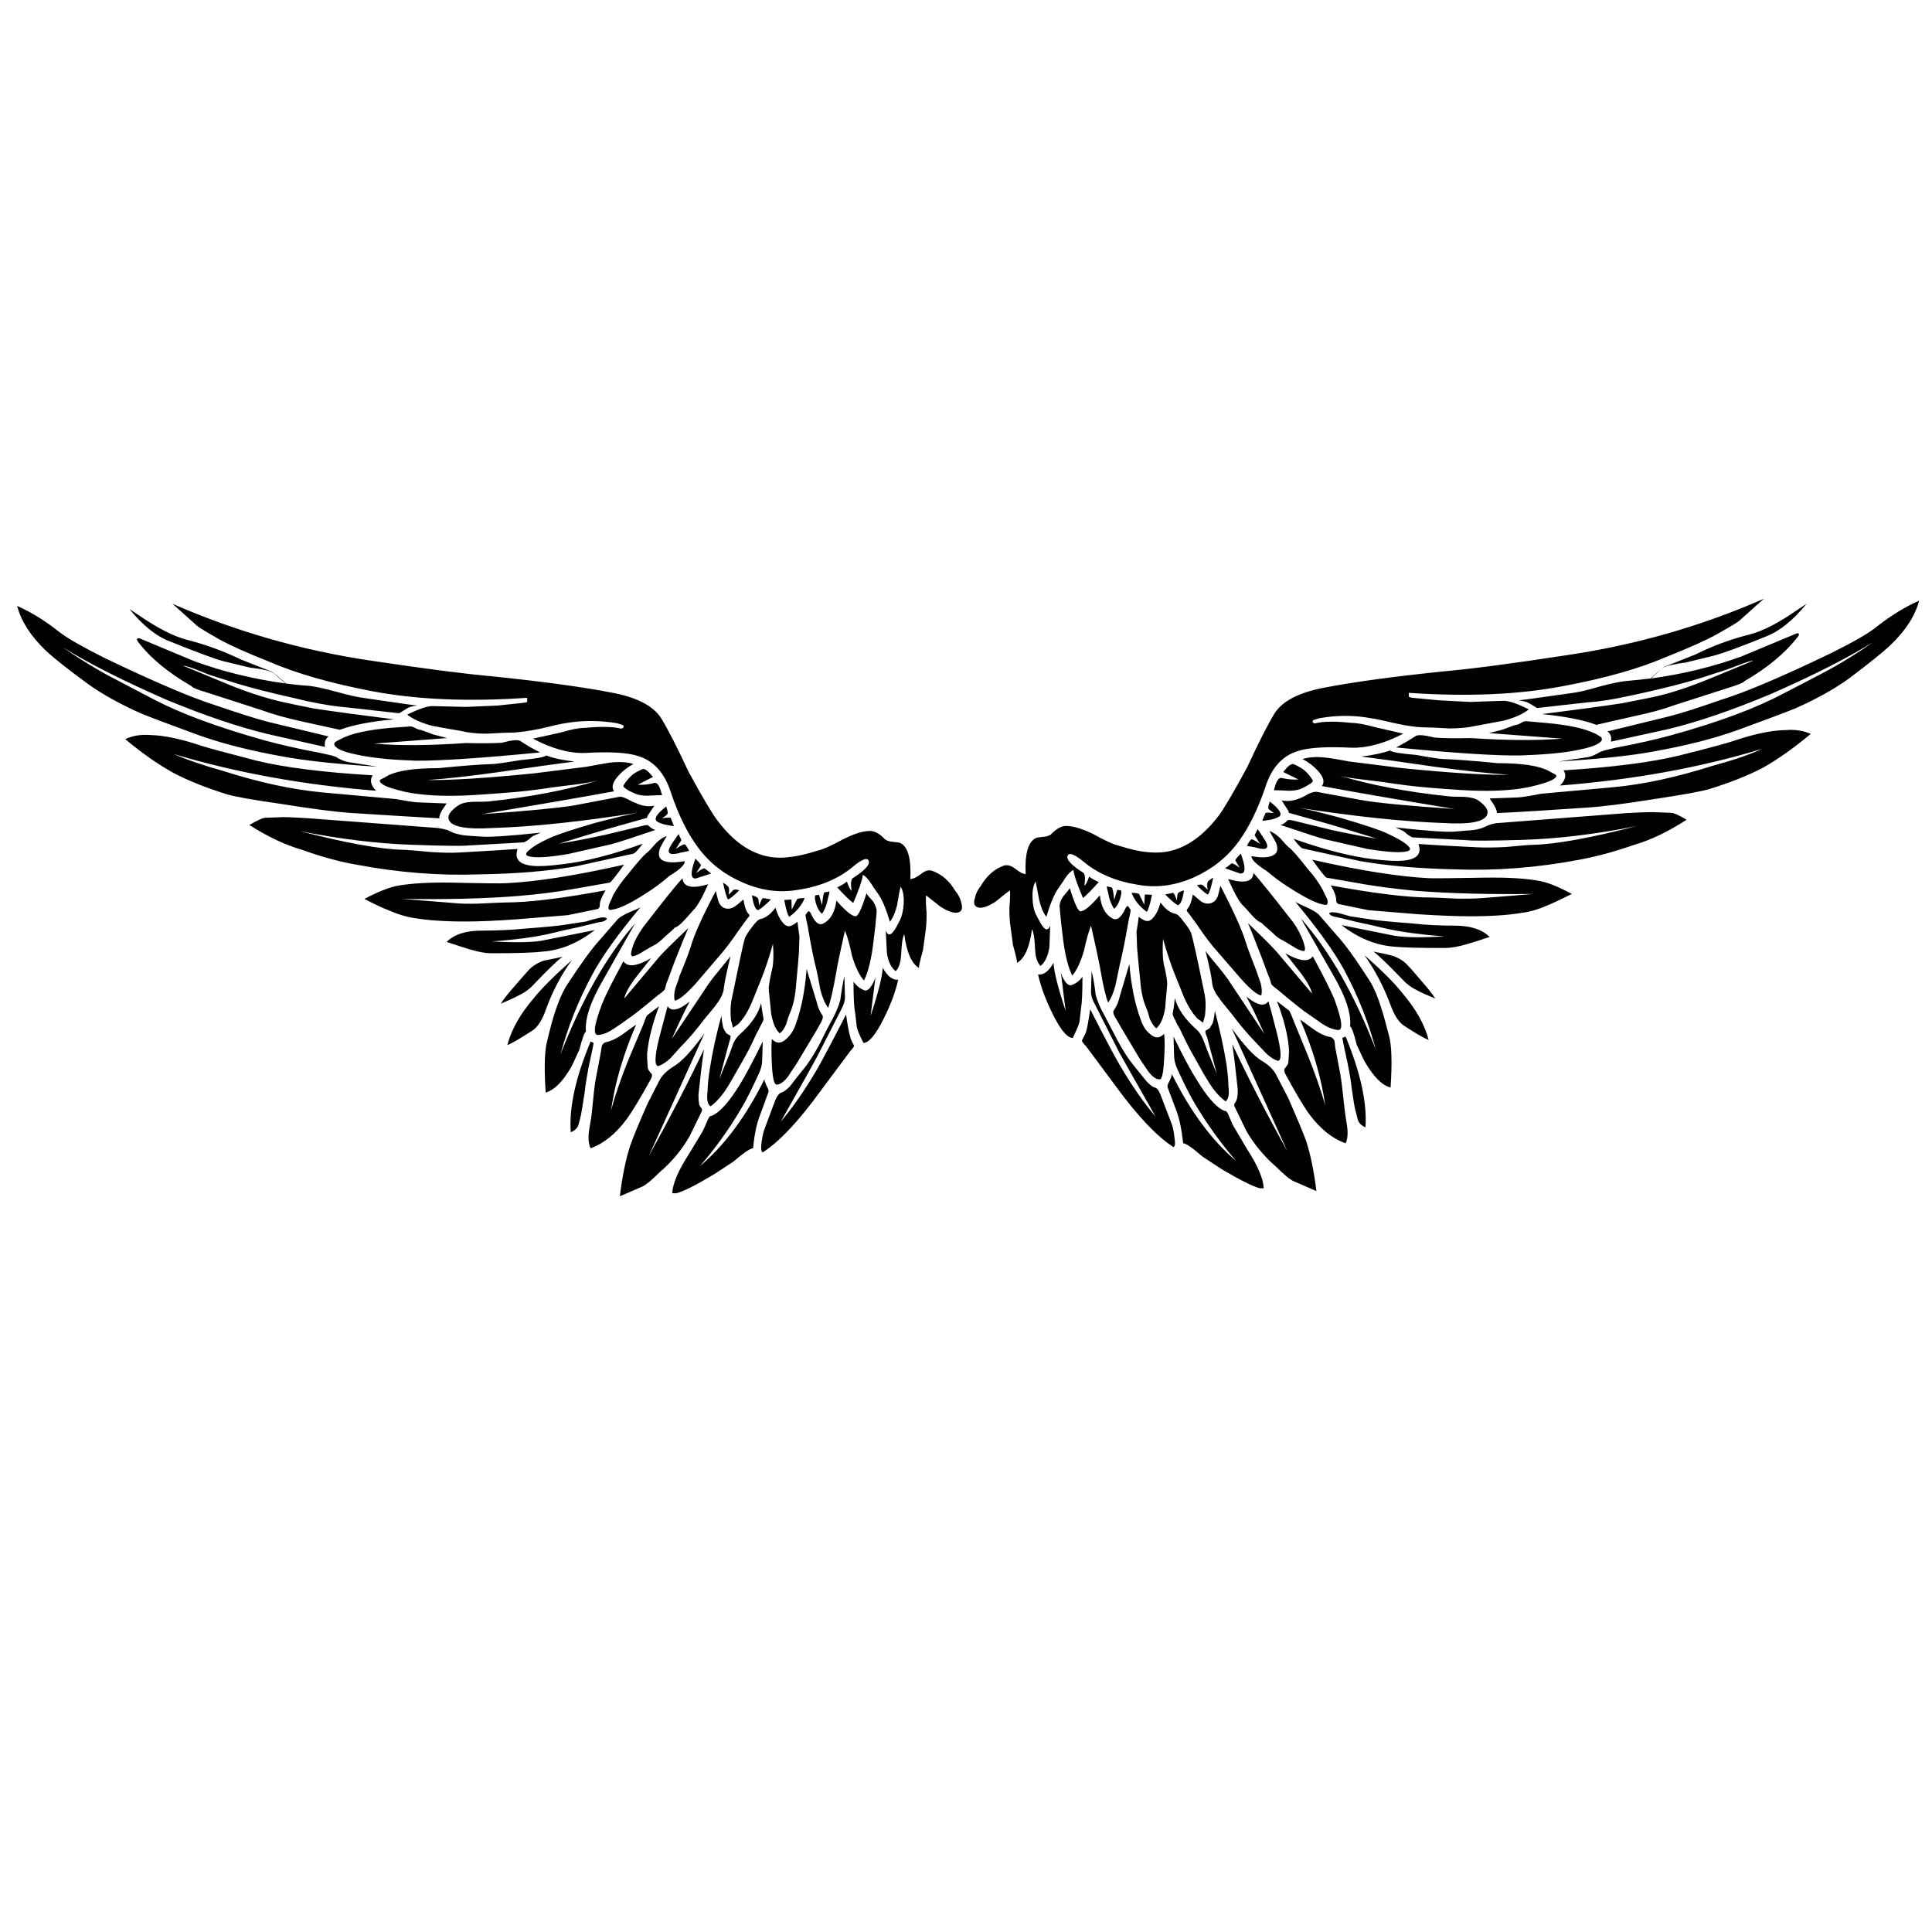 <?xml version="1.0" encoding="utf-8"?>
<!-- Generator: Adobe Illustrator 16.0.0, SVG Export Plug-In . SVG Version: 6.00 Build 0)  -->
<!DOCTYPE svg PUBLIC "-//W3C//DTD SVG 1.1//EN" "http://www.w3.org/Graphics/SVG/1.1/DTD/svg11.dtd">
<svg version="1.1" id="Layer_1" xmlns="http://www.w3.org/2000/svg" xmlns:xlink="http://www.w3.org/1999/xlink" x="0px" y="0px"
	 width="300px" height="300px" viewBox="0 0 300 300" enable-background="new 0 0 300 300" xml:space="preserve">
<path fill-rule="evenodd" clip-rule="evenodd" fill="#010101" d="M298,93.277c-0.629,2.37-2.113,4.669-4.454,6.896
	c-1.172,1.113-3.356,2.87-6.554,5.269c-2.285,1.627-5.041,3.155-8.268,4.583c-1.714,0.685-4.683,1.799-8.909,3.341
	c-3.627,1.313-8.011,2.427-13.15,3.341c-3.34,0.628-8.225,1.142-14.648,1.542c0.999-0.144,2.527-0.372,4.582-0.686
	c0.572-0.115,1.2-0.385,1.886-0.814c0.343-0.143,1.143-0.357,2.397-0.643c3.342-0.628,6.255-1.285,8.739-1.97
	c7.224-1.999,12.979-4.141,17.262-6.425c3.17-1.628,5.555-2.871,7.152-3.727c2.657-1.485,4.927-2.913,6.812-4.284
	c-3.854,2.428-9.167,5.126-15.935,8.096c-5.939,2.484-11.194,4.283-15.763,5.396l-8.995,1.971c0.114-0.743-0.07-1.271-0.558-1.584
	l9.468-2.313c1.826-0.457,4.568-1.328,8.224-2.613c3.712-1.143,9.366-3.541,16.962-7.196c3.514-1.742,5.869-3.098,7.067-4.069
	C293.603,95.59,295.83,94.22,298,93.277z M280.523,93.749c-2.113,2.599-4.226,4.298-6.339,5.097
	c-3.998,1.628-6.726,2.627-8.182,2.998l-4.241,1.028c-0.856,0.114-1.527,0.229-2.013,0.343c-0.753,0.13-1.316,0.33-1.691,0.6
	c0.209-0.16,0.359-0.26,0.45-0.3l4.753-1.885c2.686-1.342,5.512-2.384,8.482-3.126c1.999-0.515,4.455-1.785,7.366-3.812
	L280.523,93.749z M281.166,113.966c-2.598,2.17-5.083,3.926-7.453,5.269c-2.313,1.199-5.083,2.298-8.31,3.298
	c-1.284,0.371-4.111,0.885-8.48,1.542c-4.655,0.742-8.152,1.185-10.495,1.328c-6.225,0.428-10.894,0.714-14.007,0.856
	c0.086-0.371-0.285-1.127-1.113-2.27l4.497-0.171c0.742-0.058,1.886-0.243,3.427-0.557l11.309-1.028
	c4.654-0.428,9.81-1.542,15.463-3.341c3.256-0.885,5.797-1.756,7.625-2.613c-9.596,2.913-20.061,4.812-31.397,5.697
	c0.856-0.828,1.042-1.613,0.557-2.356c7.681-0.485,13.678-1.256,17.991-2.313c4.567-1.143,7.424-1.914,8.566-2.313
	c3.141-1.057,5.782-1.599,7.925-1.627C278.754,113.252,280.053,113.453,281.166,113.966z M279.024,99.06
	c-1.913,2.427-4.612,4.655-8.096,6.682c-0.2,0.257-1.014,0.6-2.44,1.028l-8.654,2.784c-1.541,0.572-3.525,1.114-5.953,1.628
	c-2.684,0.6-4.683,1.057-5.997,1.371c-1.971-0.742-4.783-1.299-8.438-1.67c5.025-0.628,9.152-1.185,12.379-1.671
	c1.913-0.371,3.498-0.685,4.755-0.942c2.397-0.513,5.068-1.356,8.009-2.527c0.657-0.257,3.227-1.314,7.71-3.17
	c-0.514,0.057-1.227,0.272-2.141,0.643c-1.228,0.458-1.914,0.714-2.057,0.771l-4.24,1.371c-2.456,0.743-5.354,1.485-8.695,2.228
	c-0.686,0.143-1.342,0.286-1.971,0.429c-2.712,0.6-4.883,0.942-6.511,1.028l-8.01,0.899c-0.685-0.429-1.142-0.699-1.371-0.814
	c-0.257-0.142-0.757-0.271-1.499-0.385c0.258,0,3.084-0.386,8.482-1.157c0.913-0.114,2.283-0.442,4.111-0.985
	c1.827-0.486,3.212-0.771,4.154-0.857c1.257-0.114,2.499-0.243,3.728-0.386c0.728-0.661,1.284-1.146,1.67-1.456l-1.585,1.456
	c4.969-0.685,9.652-1.828,14.051-3.427l8.309-3.469c0.371-0.171,0.57-0.171,0.6,0C279.381,98.546,279.282,98.746,279.024,99.06z
	 M228.352,114.609c5.598,0.371,10.338,0.399,14.222,0.085l-11.351-0.856l2.141-0.557c1.256-0.485,1.942-0.728,2.057-0.728
	c0.171,0,0.428-0.1,0.771-0.3c0.372-0.229,0.671-0.314,0.899-0.257l2.914,0.257c3.597,0.314,6.196,0.885,7.795,1.713
	c0.514,0.285,0.8,0.471,0.856,0.557c0.172,0.286,0.071,0.557-0.3,0.814c-0.543,0.428-1.785,0.828-3.727,1.199
	c-2.17,0.4-5.025,0.657-8.566,0.771c-3.713,0.057-10.138-0.357-19.276-1.243c1.057-0.542,2.057-1.127,2.999-1.756
	c0.371-0.257,1.357-0.186,2.956,0.214C223.94,114.638,225.811,114.666,228.352,114.609z M225.012,113.109
	c-1.771-0.114-3.113-0.171-4.026-0.171c-1.057-0.028-2.399-0.214-4.027-0.557c-2.227-0.514-3.584-0.8-4.069-0.856
	c-2.627-0.485-5.298-0.485-8.01,0l-0.856,0.257c-0.2,0.086-0.258,0.214-0.171,0.386c0.113,0.143,0.271,0.186,0.471,0.128
	c0.628-0.143,1.242-0.214,1.843-0.214c0.826-0.057,2.069,0,3.726,0.171c0.828,0,2.07,0.229,3.727,0.685l4.283,0.985
	c-2.912,1.513-5.583,2.242-8.01,2.185c-3.912-0.2-6.696-0.028-8.354,0.514c-2.426,0.743-4.111,2.613-5.054,5.612
	c-1.171,3.427-2.541,6.225-4.112,8.396c-1.771,2.427-4.069,4.283-6.896,5.568c-2.913,1.314-5.825,1.713-8.739,1.199
	c-3.454-0.542-6.281-1.742-8.48-3.598c-1.542-1.256-2.385-1.513-2.526-0.771c-0.058,0.571,0.784,1.414,2.526,2.527
	c0.143,0.143,0.215,0.458,0.215,0.943c0,0.257-0.029,0.6-0.086,1.028c0.228-0.143,0.471-0.614,0.728-1.414
	c0.314,0.257,0.813,0.543,1.5,0.856c-0.999,1.114-1.813,1.942-2.442,2.485c-0.885-2.057-1.384-3.512-1.499-4.369
	c-0.372,0.171-0.8,0.599-1.285,1.285c-0.2,0.342-0.542,0.856-1.028,1.542c-0.628,0.856-1.255,2.341-1.884,4.455
	c-0.485-0.628-0.856-1.499-1.114-2.613c-0.229-1.256-0.414-2.213-0.557-2.87c-0.371,0.6-0.528,1.485-0.471,2.655
	c0.028,1,0.214,1.842,0.557,2.528c0.457,0.885,0.771,1.442,0.942,1.671c0.514,0.771,0.929,0.771,1.241,0
	c-0.085,2.112-0.127,3.241-0.127,3.383c-0.229,1.371-0.687,2.327-1.372,2.87c-0.514-0.485-0.799-1.385-0.856-2.698
	c-0.057-1.542-0.215-2.542-0.472-2.999c-0.37,2.798-1.142,4.54-2.313,5.226c0-0.314-0.214-1.242-0.643-2.784
	c-0.171-1.256-0.299-2.213-0.384-2.87c-0.115-0.686-0.173-1.657-0.173-2.913c0.114-1.228,0.143-2.127,0.085-2.699
	c-0.37,0.257-1.113,0.843-2.227,1.757c-1.057,0.685-1.898,0.999-2.526,0.942c-0.743-0.114-0.972-0.614-0.686-1.499
	c0.142-0.686,0.456-1.328,0.942-1.928c0.885-1.513,2.041-2.542,3.469-3.084c0.543-0.2,1.128-0.072,1.757,0.385
	c0.742,0.6,1.313,0.899,1.714,0.899c-0.144-3.112,0.37-4.968,1.541-5.568c0.143-0.085,0.557-0.157,1.243-0.214
	c0.599-0.057,1.026-0.228,1.284-0.514c0.856-0.885,1.699-1.271,2.526-1.157c1,0.058,2.3,0.472,3.899,1.243
	c1.855,1.028,3.126,1.613,3.811,1.756c1.886,0.6,3.37,0.943,4.456,1.028c1.628,0.2,3.127,0.071,4.497-0.386
	c2.428-0.799,4.684-2.57,6.768-5.311c0.886-1.228,2.356-3.741,4.412-7.539c1.742-3.769,3.142-6.525,4.198-8.267
	c1.228-1.942,3.826-3.284,7.795-4.026c4.599-0.885,10.78-1.728,18.547-2.527c4.227-0.372,10.523-1.199,18.891-2.484
	c10.736-1.571,20.989-4.498,30.755-8.781l-3.727,3.34c-0.257,0.257-1.428,0.971-3.513,2.142c-1.685,0.942-4.326,2.127-7.924,3.555
	c-4.169,1.799-9.452,3.298-15.849,4.498c-6.91,1.342-14.95,1.699-24.116,1.071v0.6c0.058,0.057,0.243,0.114,0.558,0.171l4.068,0.386
	c1.086,0.057,2.713,0.143,4.883,0.257l5.098-0.171c0.8-0.057,2.143,0.385,4.026,1.328c-0.942,0.742-2.256,1.328-3.94,1.756
	c-2.027,0.371-3.483,0.643-4.369,0.814C227.966,112.981,226.609,113.109,225.012,113.109z M232.55,118.506
	c3.798,0,6.439,0.4,7.924,1.2c0.286,0.143,0.629,0.328,1.028,0.557c0.285,0.143,0.215,0.372-0.214,0.686
	c-0.543,0.371-1.728,0.771-3.556,1.199c-2.227,0.485-4.854,0.699-7.882,0.643c-1.37,0-3.982-0.158-7.838-0.472
	c-2.17-0.171-4.626-0.471-7.367-0.899c-1.686-0.2-2.956-0.357-3.813-0.471c-1.151-0.134-2.101-0.306-2.847-0.515
	c4.819,1.463,10.452,2.534,16.897,3.213c0.513,0.057,1.327,0.085,2.44,0.085c1,0.057,1.743,0.243,2.229,0.557
	c1.113,0.8,1.585,1.485,1.413,2.056c-0.257,1.228-2.526,1.713-6.811,1.457c-6.275-0.227-13.742-1.012-22.402-2.356
	c1.391,0.251,3.519,0.765,6.383,1.542c3.798,1.114,6.196,1.913,7.195,2.399c1.485,0.685,2.499,1.256,3.042,1.713
	c0.686,0.542,0.757,0.899,0.214,1.071c-1,0.285-3.084,0.171-6.255-0.343l-6.553-1.499c-0.743-0.172-3.055-0.914-6.939-2.228
	c0.315-0.057,0.686-0.3,1.114-0.728c0.058-0.086,0.399-0.058,1.028,0.085l5.567,1.371c2.601,0.571,5.026,1.042,7.282,1.414
	c-3.227-1-5.653-1.742-7.282-2.228l-6.424-1.799c0-0.114-0.029-0.228-0.087-0.343l-1.027-1.585c0.942,0.2,1.927,0.072,2.955-0.386
	c0.2-0.057,0.614-0.271,1.242-0.642c0.6-0.257,1.029-0.357,1.286-0.299l7.195,1.327c2.6,0.429,7.311,0.871,14.135,1.328
	c-9.137-1.513-15.99-2.698-20.56-3.555c0.485-0.628,0.257-1.441-0.686-2.441c-0.628-0.686-1.398-1.271-2.313-1.756
	c1-0.314,2.214-0.386,3.642-0.214c0.799,0.086,2.014,0.286,3.641,0.6l8.182,1.028c7.396,0.742,12.921,1.085,16.577,1.028
	c-3.057-0.2-6.897-0.614-11.523-1.242c-5.054-0.743-8.852-1.271-11.394-1.585c1.856-0.229,3.342-0.542,4.455-0.942
	c0.257,0.257,1.599,0.485,4.026,0.686c2.37,0.428,3.798,0.643,4.283,0.643C226.01,117.921,228.809,118.135,232.55,118.506z
	 M217.9,129.044l-1.199-0.557c4.911,0.542,7.981,0.756,9.209,0.642c0.029,0,0.687-0.057,1.971-0.171c0.8-0.029,1.456-0.129,1.97-0.3
	c0.115,0,0.572-0.186,1.372-0.557c0.514-0.171,0.984-0.271,1.413-0.3l19.917-1.542c2.599-0.142,4.185-0.185,4.755-0.128l2.228,0.086
	c0.429,0.028,1.213,0.386,2.356,1.071c-2.856,1.856-5.569,3.156-8.139,3.898c-3.027,1.057-5.869,1.828-8.524,2.313
	c-6.481,1.228-12.85,1.728-19.104,1.499c-5.655-0.114-10.623-0.542-14.906-1.285l-8.953-1.97c-0.171-0.057-0.414-0.271-0.729-0.642
	l-0.685-0.857c4.74,1.685,8.866,2.741,12.38,3.169c2.142,0.257,3.726,0.329,4.754,0.214c2.056-0.2,2.813-1.057,2.27-2.57
	c2.028,0.143,5.098,0.314,9.21,0.514c1.114,0.057,2.541,0.043,4.283-0.042c2.37-0.229,3.798-0.343,4.283-0.343
	c3.542-0.085,8.909-1.057,16.105-2.913c-6.282,1.257-12.207,1.971-17.775,2.142c-4.798,0.143-7.682,0.157-8.652,0.043l-8.396-0.429
	c-0.144-0.057-0.386-0.2-0.729-0.428C218.243,129.287,218.015,129.101,217.9,129.044z M203.765,133.499
	c7.454,1.685,13.508,2.642,18.162,2.87c0.856,0.028,3.684,0,8.481-0.086c3.512-0.057,6.325,0.1,8.438,0.471
	c1.313,0.2,3.055,0.886,5.226,2.056c-1.656,0.828-2.899,1.414-3.727,1.756c-1.428,0.629-2.728,1.014-3.898,1.157
	c-2.113,0.371-4.811,0.556-8.096,0.556c-2.112,0-4.754-0.1-7.924-0.3c-5.227-0.429-7.867-0.643-7.925-0.643l-4.582-0.942
	c-0.229-0.057-0.372-0.214-0.43-0.471c0-0.314-0.027-0.557-0.086-0.729c-0.085-0.428-0.342-1-0.771-1.713
	c6.768,1.257,11.951,1.885,15.549,1.885c0.372,0,1.713,0.057,4.026,0.171c1.6,0.029,2.928,0,3.983-0.085l8.01-0.643
	c-6.938,0.085-13.021-0.071-18.247-0.471c-3.026-0.286-5.725-0.628-8.095-1.028l-5.868-1.028
	C205.793,136.226,205.05,135.297,203.765,133.499z M206.078,139.581c0.2,0.743,0.043,1.042-0.471,0.9
	c-1.171-0.171-3.084-1.127-5.74-2.87c-0.999-0.628-2.056-1.413-3.169-2.356c-1.628-1.027-2.414-1.799-2.357-2.313
	c1.686,0.314,2.871,0.229,3.557-0.257c0.484-0.342,0.57-0.942,0.257-1.799c-0.172-0.314-0.514-0.928-1.028-1.842
	c0.515,0.171,1.07,0.542,1.671,1.113c0.685,0.8,1.128,1.271,1.328,1.414c0.485,0.343,1.484,1.485,2.997,3.427
	c0.915,1,1.686,2.085,2.313,3.255C205.492,138.424,205.707,138.867,206.078,139.581z M227.796,146.605c-1.314,0.4-2.5,0.6-3.557,0.6
	c-3.854,0-6.467-0.072-7.838-0.214c-2.827-0.228-5.525-1.342-8.096-3.341l8.31,1.67c1.714,0.257,4.255,0.286,7.624,0.086
	c-3.654-0.286-6.639-0.686-8.951-1.2c-2.027-0.485-3.541-0.828-4.541-1.028l-2.998-0.728c-0.8-0.115-1.257-0.329-1.371-0.643
	c0.286-0.2,0.813-0.2,1.585,0c0.429,0.114,0.985,0.271,1.671,0.471l3.084,0.471c0.971,0.171,3.17,0.386,6.597,0.642
	c1.97,0.229,4.168,0.344,6.596,0.344s4.227,0.585,5.397,1.756C229.766,146.006,228.595,146.377,227.796,146.605z M216.23,148.405
	c1.057,0.372,1.869,0.9,2.441,1.585c0.171,0.142,0.885,0.957,2.141,2.441c0.914,1.028,1.6,1.898,2.057,2.613
	c-1.143-0.456-2.014-0.843-2.613-1.156c-0.999-0.485-1.784-1.042-2.355-1.671c-2.398-2.484-3.94-3.969-4.626-4.455
	C214.873,148.077,215.858,148.291,216.23,148.405z M207.577,145.235c1.228,1.314,2.941,3.684,5.141,7.111
	c0.656,1.085,1.242,2.47,1.756,4.154c0.314,0.943,0.715,2.371,1.199,4.283c0.429,1.486,0.514,4.184,0.257,8.097
	c-1.342-0.371-2.669-1.7-3.982-3.983c-0.115-0.172-0.543-1.071-1.286-2.699c-0.456-1.855-0.8-2.785-1.027-2.785
	c0.228-1.999-0.686-4.739-2.742-8.223l-4.883-8.567c4.455,5.054,8.324,11.822,11.608,20.303c-1.114-4.169-2.727-8.238-4.84-12.208
	c-1.543-2.855-4.084-6.41-7.625-10.665c0.172,0.114,0.8,0.414,1.885,0.899c0.8,0.371,1.371,0.714,1.714,1.028L207.577,145.235z
	 M205.265,158.942c-1-0.686-1.714-1.187-2.143-1.499c-0.685-0.429-2.212-1.643-4.582-3.641c-0.572-0.43-0.942-0.743-1.114-0.944
	c-0.172-0.655-0.328-1.112-0.471-1.369l-1.114-2.999c-1.058-2.741-1.742-4.455-2.056-5.14c2.313,2.199,3.813,3.698,4.498,4.498
	l5.438,6.424c-0.113-0.685-0.656-1.698-1.627-3.041l-2.526-3.212c2.226,1.256,3.654,1.414,4.283,0.471
	c1.685,3.112,2.798,5.325,3.34,6.639c1.257,3.399,1.414,4.998,0.473,4.798C206.978,159.869,206.178,159.542,205.265,158.942z
	 M208.948,160.955c2.313,5.598,3.341,10.294,3.084,14.092c-0.628-0.256-1.028-0.656-1.2-1.199l-0.384-1.499
	c-0.115-0.429-0.301-1.556-0.558-3.383c-0.115-1.086-0.329-2.385-0.643-3.899c-0.543-2.483-0.813-3.783-0.813-3.897L208.948,160.955
	z M206.464,160.997c0.314,0.058,0.558,0.243,0.728,0.558c0.058,0.228,0.101,0.571,0.129,1.028l0.814,4.283
	c0.143,0.799,0.356,2.556,0.643,5.268c0.057,0.516,0.186,1.399,0.385,2.657c0.171,1.17,0.1,2.083-0.214,2.741
	c-2.084-0.743-3.97-2.256-5.654-4.541c-0.856-1.171-2.1-3.255-3.726-6.254c-0.201-0.428-0.201-0.728,0-0.899
	c0.256-0.314,0.413-0.57,0.47-0.771c0.115-1.228,0.144-2.026,0.087-2.398c-0.2-2.17-0.813-4.568-1.842-7.195l1.842,1.413
	c0.113,0.058,0.355,0.586,0.728,1.585l2.185,5.312c1.171,2.912,2.084,5.525,2.741,7.838c-0.6-4.254-1.898-8.695-3.897-13.32
	c0.485,0.342,1.227,0.885,2.228,1.627C205.05,160.556,205.835,160.912,206.464,160.997z M215.845,155.857
	c-1.028-2.741-2.356-5.254-3.983-7.539c2.713,2.37,4.697,4.354,5.954,5.954c2.056,2.428,3.397,4.826,4.026,7.197
	c-0.629-0.201-1.942-0.957-3.941-2.271C217.102,158.6,216.416,157.485,215.845,155.857z M134.545,138.724
	c0.143,0.257,0.485,0.671,1.028,1.242c0.371,0.6,0.557,1.114,0.557,1.542c-0.114,1.542-0.272,3.041-0.472,4.498
	c-0.314,2.798-0.813,4.882-1.5,6.253c-0.685-0.771-1.299-2.028-1.841-3.77c-0.372-1.799-0.743-3.126-1.114-3.983
	c-0.743,3.284-1.185,5.397-1.328,6.339c-0.485,2.77-0.914,4.655-1.285,5.654c-0.485-0.656-0.885-1.584-1.199-2.784
	c-0.257-1.427-0.457-2.456-0.6-3.084c-0.4-1.485-0.857-3.755-1.371-6.811c-0.258-1.142-0.371-1.728-0.343-1.756
	c0.229-0.314,0.372-0.5,0.428-0.557c0.115-0.058,0.243,0.042,0.386,0.3c0.628,1.428,1.285,1.956,1.97,1.584
	c1.113-0.57,1.784-1.755,2.013-3.555c1.428,1.627,2.428,2.441,2.998,2.441C133.247,142.279,133.803,141.094,134.545,138.724z
	 M137.33,130.243c0.257,0.257,0.67,0.414,1.242,0.471c0.686,0.057,1.114,0.128,1.285,0.214c1.142,0.6,1.642,2.456,1.5,5.568
	c0.428,0,1.014-0.286,1.756-0.857c0.628-0.485,1.2-0.614,1.713-0.386c1.428,0.514,2.599,1.542,3.512,3.084
	c0.486,0.571,0.8,1.199,0.942,1.885c0.258,0.914,0.028,1.414-0.686,1.5c-0.656,0.056-1.513-0.258-2.57-0.943
	c-1.113-0.885-1.856-1.471-2.228-1.756c-0.057,0.6-0.028,1.499,0.086,2.699c0,1.285-0.057,2.27-0.172,2.955
	c-0.085,0.628-0.214,1.571-0.385,2.828c-0.428,1.542-0.643,2.47-0.643,2.784c-1.142-0.685-1.898-2.427-2.27-5.226
	c-0.257,0.485-0.414,1.485-0.472,2.999c-0.057,1.342-0.342,2.255-0.856,2.741c-0.714-0.542-1.171-1.499-1.371-2.87
	c0-0.171-0.057-1.314-0.171-3.427c0.315,0.799,0.743,0.799,1.285,0c0.171-0.2,0.485-0.757,0.943-1.671
	c0.313-0.685,0.5-1.527,0.556-2.526c0.057-1.171-0.1-2.042-0.471-2.614c-0.171,0.628-0.357,1.585-0.557,2.87
	c-0.257,1.085-0.629,1.942-1.114,2.57c-0.628-2.113-1.256-3.584-1.885-4.412c-0.485-0.685-0.842-1.213-1.071-1.585
	c-0.457-0.685-0.871-1.113-1.241-1.285c-0.115,0.857-0.614,2.314-1.5,4.37c-0.657-0.514-1.485-1.328-2.484-2.441
	c0.685-0.314,1.186-0.614,1.5-0.9c0.285,0.8,0.527,1.286,0.728,1.457c-0.057-0.428-0.085-0.771-0.085-1.028
	c0-0.486,0.085-0.8,0.257-0.942c1.742-1.114,2.584-1.971,2.527-2.57c-0.143-0.743-0.985-0.471-2.527,0.814
	c-2.227,1.856-5.054,3.041-8.481,3.556c-2.913,0.513-5.826,0.114-8.738-1.2c-2.856-1.256-5.155-3.098-6.896-5.525
	c-1.599-2.17-2.97-4.969-4.112-8.396c-0.971-3.027-2.67-4.912-5.097-5.653c-1.628-0.543-4.398-0.7-8.31-0.472
	c-2.428,0.058-5.098-0.685-8.01-2.227l4.283-0.942c1.628-0.486,2.87-0.729,3.727-0.729c1.627-0.143,2.869-0.186,3.726-0.128
	c0.572,0,1.171,0.071,1.8,0.214c0.229,0.057,0.399,0,0.514-0.171c0.085-0.142,0.028-0.271-0.171-0.385l-0.856-0.257
	c-2.714-0.457-5.383-0.457-8.01,0c-0.486,0.057-1.842,0.357-4.069,0.899c-1.628,0.314-2.97,0.5-4.026,0.558
	c-0.914,0-2.271,0.057-4.069,0.171c-1.57,0-2.914-0.143-4.027-0.428c-0.914-0.143-2.37-0.399-4.369-0.771
	c-1.685-0.428-3.013-1.014-3.984-1.756c1.914-0.942,3.27-1.385,4.069-1.328l5.055,0.128c2.17-0.085,3.812-0.157,4.926-0.215
	l4.069-0.428c0.314-0.056,0.485-0.099,0.514-0.128v-0.643c-9.138,0.628-17.162,0.286-24.073-1.028
	c-6.425-1.228-11.722-2.741-15.891-4.541c-3.598-1.428-6.24-2.613-7.924-3.555c-2.056-1.171-3.213-1.885-3.469-2.142l-3.727-3.341
	c9.766,4.283,20.018,7.225,30.755,8.824c8.367,1.257,14.664,2.07,18.89,2.442c7.767,0.8,13.95,1.642,18.547,2.527
	c3.97,0.742,6.554,2.099,7.753,4.07c1.056,1.742,2.456,4.483,4.197,8.224c2.085,3.827,3.57,6.339,4.455,7.539
	c2.084,2.77,4.326,4.54,6.724,5.311c1.4,0.486,2.914,0.614,4.542,0.386c1.057-0.086,2.541-0.428,4.454-1.028
	c0.686-0.143,1.957-0.713,3.812-1.713c1.571-0.8,2.856-1.228,3.855-1.285C135.617,128.929,136.473,129.329,137.33,130.243z
	 M166.114,137.911c0.742,2.399,1.3,3.598,1.67,3.598c0.572,0,1.571-0.829,2.998-2.484c0.2,1.798,0.856,2.999,1.972,3.598
	c0.686,0.372,1.355-0.157,2.013-1.585c0.143-0.257,0.271-0.371,0.386-0.343c0.058,0.058,0.186,0.243,0.386,0.557
	c0.057,0.058-0.044,0.643-0.301,1.757c-0.541,3.084-0.998,5.354-1.37,6.811c-0.143,0.657-0.357,1.699-0.643,3.127
	c-0.314,1.199-0.699,2.112-1.156,2.741c-0.399-1-0.828-2.87-1.286-5.612c-0.17-0.941-0.628-3.055-1.369-6.338
	c-0.344,0.828-0.714,2.142-1.113,3.94c-0.516,1.742-1.114,3.013-1.801,3.813c-0.685-1.371-1.184-3.456-1.499-6.254
	c-0.2-1.485-0.356-2.998-0.471-4.541c0-0.428,0.186-0.928,0.557-1.499C165.6,138.624,165.942,138.196,166.114,137.911z
	 M200.938,118.678c0.829,0.371,1.429,0.742,1.801,1.113c0.484,0.457,0.856,0.929,1.113,1.414c0.057,0.143-0.157,0.357-0.644,0.643
	c-0.199,0.143-0.484,0.3-0.856,0.471c-0.57,0.314-1.313,0.472-2.227,0.472c-1.057-0.057-1.828-0.086-2.313-0.086l0.086-0.3
	c0.313-1.228,0.714-1.756,1.199-1.584c0.856,0.2,1.699,0.271,2.526,0.214l-2.355-1.157c0.314-0.4,0.543-0.671,0.686-0.814
	C200.382,118.692,200.71,118.563,200.938,118.678z M176.908,138.896l0.772,1.585l0.085-1.585l1.113,0.043
	c-0.286,1.456-0.557,2.342-0.814,2.656c-1.142-0.857-1.928-1.842-2.355-2.956C176.452,138.639,176.852,138.724,176.908,138.896z
	 M173.011,139.752l0.471-1.584c0.314,0.056,0.5,0.085,0.558,0.085c0.057,0,0.085,0.157,0.085,0.471
	c-0.228,1.171-0.6,1.97-1.113,2.398c-0.485-0.713-0.8-1.57-0.942-2.57c-0.172-0.514-0.229-0.828-0.172-0.942
	c0.314,0.115,0.543,0.172,0.687,0.172C172.754,137.839,172.896,138.496,173.011,139.752z M182.733,139.838
	c0.057-0.685,0.115-1.057,0.172-1.114c0.057-0.143,0.372-0.3,0.941-0.471c-0.2,1.428-0.514,2.199-0.941,2.313
	c-0.372-0.171-1.028-0.728-1.971-1.67l1.199-0.257C182.276,138.639,182.477,139.039,182.733,139.838z M197.511,127.245
	c-0.856,0.143-1.355,0.214-1.499,0.214c0.144-0.428,0.271-0.742,0.386-0.942c0.057-0.2,0.115-0.3,0.172-0.3
	c0.142-0.057,0.557-0.043,1.242,0.042c-0.514-0.371-0.8-0.599-0.856-0.685c-0.058-0.171,0.014-0.542,0.214-1.114
	c1.286,1,1.827,1.713,1.628,2.142C198.739,126.802,198.311,127.017,197.511,127.245z M192.672,132.556
	c0.798,2.113,0.771,3.141-0.086,3.084l-2.356-0.814c0.144-0.085,0.485-0.342,1.028-0.771c0.199,0,0.614,0.228,1.242,0.685
	c-0.456-0.742-0.686-1.128-0.686-1.157C191.814,133.47,192.101,133.127,192.672,132.556z M194.341,130.329
	c0.2,0,0.644,0.243,1.329,0.728l-0.856-1.371l0.471-0.942c0.057,0.057,0.343,0.485,0.856,1.285c0.429,0.628,0.644,1.071,0.644,1.328
	c0,0.542-0.629,0.614-1.886,0.214l-1.284-0.214C193.927,130.729,194.171,130.386,194.341,130.329z M189.502,137.525
	c2.055,3.97,3.354,6.854,3.897,8.652c0.314,1,0.885,2.542,1.714,4.626c0.114,0.342,0.328,0.972,0.642,1.885
	c0.2,0.8,0.229,1.428,0.086,1.885c-0.628-0.086-1.684-0.957-3.169-2.613l-3.556-4.112c-0.972-1.057-2.056-2.484-3.256-4.283
	l-1.284-1.756c-0.2-0.2-0.301-0.357-0.301-0.472c0-0.057,0.101-0.214,0.301-0.471c0.257-0.372,0.471-1.028,0.643-1.971
	c0.686,0.571,1.128,0.942,1.327,1.114c0.543,0.314,1.057,0.385,1.542,0.214c0.457-0.143,0.8-0.514,1.028-1.114
	C189.316,138.368,189.444,137.839,189.502,137.525z M187.531,138.168c-0.114-0.629-0.114-1.029,0-1.2
	c0.029-0.143,0.314-0.371,0.856-0.685c-0.313,1.485-0.585,2.356-0.813,2.613c-0.257-0.057-0.828-0.528-1.714-1.414
	c0.429-0.171,0.743-0.171,0.942,0C186.917,137.567,187.16,137.796,187.531,138.168z M194.642,135.554
	c0.999,1.114,2.855,3.413,5.569,6.897c0.799,0.941,1.427,1.956,1.884,3.041c0.629,1.513,0.714,2.241,0.257,2.184
	c-0.484-0.085-1.042-0.342-1.671-0.771c-0.8-0.485-1.299-0.785-1.499-0.899c-0.428-0.143-0.985-0.557-1.671-1.243
	c-1.057-0.914-1.612-1.414-1.67-1.5c-0.313-0.056-0.813-0.456-1.5-1.199c-0.685-0.8-1.17-1.328-1.455-1.585
	c-0.515-0.543-1.242-1.87-2.186-3.983C193.242,137.239,194.556,136.925,194.642,135.554z M92.183,161.94
	c0,0.114-0.271,1.413-0.813,3.897c-0.286,1.543-0.486,2.842-0.6,3.898c-0.286,1.856-0.471,2.984-0.557,3.384l-0.386,1.542
	c-0.171,0.515-0.571,0.898-1.199,1.156c-0.286-3.798,0.742-8.495,3.083-14.092L92.183,161.94z M84.815,156.629
	c-0.571,1.656-1.257,2.771-2.056,3.341c-2.027,1.313-3.355,2.085-3.983,2.313c0.628-2.399,1.984-4.812,4.069-7.239
	c1.257-1.571,3.241-3.555,5.954-5.954C87.143,151.375,85.815,153.888,84.815,156.629z M84.43,149.176
	c0.372-0.085,1.342-0.286,2.913-0.6c-0.685,0.457-2.213,1.927-4.583,4.412c-0.599,0.656-1.399,1.213-2.399,1.671
	c-0.571,0.313-1.442,0.714-2.612,1.198c0.485-0.741,1.17-1.613,2.056-2.612c1.285-1.485,1.999-2.298,2.142-2.442
	C82.545,150.09,83.374,149.547,84.43,149.176z M94.239,142.622c-0.085,0.314-0.529,0.514-1.328,0.6l-2.999,0.729
	c-1.028,0.2-2.542,0.542-4.54,1.027c-2.342,0.543-5.326,0.943-8.953,1.2c3.369,0.2,5.897,0.171,7.582-0.085l8.353-1.67
	c-2.599,2.027-5.297,3.141-8.096,3.341c-1.37,0.171-3.983,0.257-7.838,0.257c-1.057,0-2.256-0.214-3.598-0.643
	c-0.771-0.229-1.928-0.6-3.469-1.114c1.17-1.171,2.97-1.756,5.397-1.756s4.626-0.1,6.597-0.3c3.427-0.257,5.611-0.471,6.553-0.642
	l3.085-0.472c0.685-0.228,1.242-0.385,1.67-0.471C93.454,142.394,93.982,142.394,94.239,142.622z M95.91,142.75
	c0.313-0.314,0.871-0.657,1.67-1.027c1.114-0.458,1.742-0.743,1.884-0.857c-3.54,4.226-6.067,7.767-7.581,10.623
	c-2.113,3.969-3.726,8.037-4.84,12.208c3.285-8.454,7.14-15.221,11.565-20.305l-4.84,8.567c-2.056,3.484-2.983,6.239-2.784,8.267
	c-0.2,0-0.543,0.929-1.028,2.784c-0.743,1.628-1.156,2.513-1.242,2.656c-1.313,2.284-2.641,3.612-3.983,3.983
	c-0.258-3.913-0.171-6.61,0.257-8.096c0.456-1.913,0.842-3.342,1.156-4.283c0.543-1.686,1.128-3.055,1.756-4.112
	c2.228-3.426,3.956-5.811,5.184-7.153L95.91,142.75z M115.014,172.264c-1.829,3.111-3.94,6.054-6.34,8.823
	c3.827-3.227,7.168-7.725,10.024-13.493c0,0.2,0.128,0.572,0.385,1.113c0.257,0.43,0.329,0.743,0.214,0.943l-1.328,3.641
	c-0.485,1.228-0.828,2.899-1.028,5.012c-0.428,0-1.442,0.685-3.041,2.057l-2.998,1.97c-2.856,1.714-4.813,2.698-5.869,2.955h-0.643
	c0.058-1.484,0.929-3.525,2.613-6.125l2.014-3.341c0.085-0.086,0.399-0.771,0.941-2.056c0.171-0.315,0.3-0.472,0.386-0.472
	c0.115,0,0.271-0.058,0.471-0.171c1.171-0.629,2.527-2.199,4.069-4.712c0.771-1.229,1.957-3.455,3.556-6.682l-0.086,2.827
	c0,0.742-0.186,1.484-0.557,2.226C116.741,169.123,115.813,170.95,115.014,172.264z M108.459,169.95
	c0,0.742,0.043,1.285,0.129,1.628c0.057,0.143,0.171,0.313,0.343,0.514c0.113,0.229,0.113,0.414,0,0.558l-1.842,3.769
	c-1.2,2.112-2.756,3.983-4.669,5.612c-1.228,1.228-2.127,1.97-2.698,2.227l-3.47,1.499c0.371-3.084,0.9-5.682,1.585-7.795
	c0.399-1.2,1.313-3.414,2.741-6.64l1.756-3.427c0.428-0.885,1.213-1.671,2.356-2.355c1.228-0.743,2.798-2.443,4.712-5.098
	l-8.653,19.061c3.227-5.824,6.083-11.351,8.567-16.577C109.06,164.609,108.774,166.952,108.459,169.95z M99.808,159.284
	c0.371-1.027,0.6-1.57,0.685-1.627l1.842-1.414c-1,2.656-1.613,5.069-1.842,7.239c-0.028,0.371,0,1.156,0.086,2.355
	c0.057,0.229,0.229,0.5,0.514,0.814c0.2,0.143,0.2,0.428,0,0.856c-1.656,2.998-2.913,5.082-3.77,6.254
	c-1.685,2.284-3.555,3.798-5.611,4.54c-0.314-0.629-0.4-1.528-0.257-2.698c0.229-1.285,0.372-2.185,0.428-2.698
	c0.257-2.712,0.457-4.456,0.6-5.227l0.814-4.283c0.057-0.484,0.114-0.828,0.17-1.027c0.144-0.314,0.372-0.5,0.687-0.558
	c0.657-0.115,1.455-0.484,2.398-1.113c0.999-0.743,1.742-1.271,2.227-1.585c-1.999,4.597-3.298,9.038-3.898,13.321
	c0.628-2.341,1.528-4.968,2.699-7.881L99.808,159.284z M102.334,161.255c0.799-3.026,1.243-4.698,1.328-5.012
	c0.6,0.887,1.742,0.643,3.427-0.728c-0.686,1.284-1.614,3.227-2.785,5.825l5.269-7.882c0.428-0.686,1.057-1.527,1.884-2.527
	c1-1.228,1.656-2.042,1.971-2.441c-0.571,2.37-0.914,3.998-1.028,4.883c-0.028,0.743-0.414,1.6-1.157,2.57
	c0,0.057-0.613,0.814-1.841,2.27c-1.285,1.714-2.556,3.2-3.813,4.455l-1.499,1.671c-0.685,0.628-1.313,1.028-1.885,1.2
	C101.606,165.481,101.65,164.054,102.334,161.255z M102.334,148.619c0.685-0.771,2.199-2.27,4.54-4.498
	c-0.314,0.686-1.013,2.399-2.099,5.141l-1.113,2.998c-0.143,0.286-0.286,0.743-0.429,1.37c-0.171,0.229-0.542,0.542-1.113,0.943
	c-2.398,1.999-3.941,3.212-4.626,3.64c-0.4,0.315-1.113,0.814-2.142,1.5c-0.885,0.6-1.671,0.928-2.356,0.985
	c-0.971,0.2-0.814-1.385,0.471-4.755c0.515-1.314,1.628-3.541,3.342-6.682c0.628,0.97,2.056,0.813,4.283-0.472l-2.57,3.257
	c-0.942,1.313-1.471,2.312-1.584,2.997L102.334,148.619z M133.046,159.499c-0.114-0.999-0.2-1.743-0.257-2.228
	c-0.172-0.771-0.257-2.385-0.257-4.841c0.428,0.629,1.014,1.086,1.756,1.372c0.372,0.057,0.742-0.229,1.114-0.857
	c0.314-0.543,0.5-0.999,0.557-1.371l-0.771,6.169c1.171-3.542,1.799-6.026,1.885-7.454c0.742,1.313,1.542,1.928,2.399,1.843
	c-0.428,1.913-1.199,3.968-2.313,6.168c-1.227,2.427-2.255,3.641-3.083,3.641C133.531,160.884,133.189,160.069,133.046,159.499z
	 M130.476,155.301c0.229-1.685,0.443-2.927,0.643-3.727l0.086,3.256c0,0.57-0.185,1.199-0.557,1.884l-3.813,7.453
	c-0.485,0.915-2.356,4.256-5.611,10.023c1.857-2.198,3.712-4.869,5.569-8.01c0.885-1.542,2.413-4.426,4.583-8.652
	c0.258,1.799,0.472,2.955,0.643,3.469c0.029,0.229,0.229,0.687,0.6,1.372c0,0.143-0.2,0.428-0.6,0.856l-4.625,6.211
	c-3.37,4.653-6.354,7.824-8.952,9.509c-0.257-0.114-0.314-0.672-0.172-1.671c0.115-0.8,0.257-1.442,0.429-1.927l1.713-4.584
	c0.286-0.628,0.585-0.999,0.899-1.113c0.314-0.058,0.757-0.371,1.329-0.943c0.942-1.228,1.656-2.126,2.142-2.697
	c0.742-0.914,1.542-2.156,2.398-3.727c0.885-1.8,1.57-3.127,2.056-3.983C129.805,157.243,130.22,156.243,130.476,155.301z
	 M122.081,161.341c0.628-0.542,1.113-1.285,1.457-2.228c0.885-2.399,1.457-5.283,1.713-8.653l1.542,5.055
	c0.2,0.856,0.485,1.541,0.856,2.056c0.2,0.229,0.143,0.628-0.172,1.199c-0.2,0.343-0.457,0.8-0.77,1.37
	c-1.8,2.999-2.828,4.712-3.085,5.141c-0.228,0.314-0.657,0.957-1.285,1.928c-0.657,0.799-1.213,1.199-1.67,1.199
	c-0.428,0.142-0.7-0.899-0.813-3.127c-0.086-1.685-0.086-2.998,0-3.94C120.539,162.083,121.281,162.083,122.081,161.341z
	 M118.525,158c0.115,0.199-0.028,0.628-0.429,1.284c-0.142,0.343-0.37,0.785-0.685,1.329c-0.685,1.541-1.399,2.94-2.142,4.196
	c-1.229,2.171-1.942,3.413-2.142,3.728c-0.857,1.427-1.785,2.514-2.784,3.255c-0.485-0.313-0.643-1.1-0.471-2.355
	c0-0.8,0.114-1.942,0.343-3.427c0.399-2.6,0.999-5.354,1.799-8.267c0.115,1.113,0.243,1.799,0.385,2.056l0.386,0.643l0.642,0.385
	c0.057,0.171-0.014,0.528-0.214,1.071l-1.5,5.611l1.585-3.897c0.256-0.743,0.457-1.301,0.6-1.671
	c0.286-0.571,0.614-1.015,0.985-1.327c1.799-1.601,2.899-3.214,3.298-4.841C118.354,157.029,118.469,157.771,118.525,158z
	 M122.552,143.821c0.257,0,0.685-0.229,1.285-0.685c0.057,0.542,0.157,1.313,0.301,2.313l-0.086,2.484
	c0,0.2-0.142,1.842-0.429,4.925c-0.113,1.771-0.442,3.271-0.984,4.498c-0.143,0.314-0.329,0.872-0.557,1.671
	c-0.313,0.742-0.657,1.214-1.028,1.414c-0.628-0.572-1.071-1.629-1.328-3.17c0-0.142-0.115-1.299-0.343-3.469
	c-0.057-0.543,0.128-1.714,0.557-3.514c0.171-0.799,0.2-2.041,0.085-3.726c-0.599,2.113-1.185,3.884-1.756,5.312
	c-0.313,0.798-0.814,2.041-1.499,3.726c-0.628,1.485-1.342,2.628-2.142,3.427c-0.086,0.058-0.356,0.243-0.814,0.558
	c-0.142-0.601-0.242-0.972-0.299-1.114c-0.143-1.371-0.085-2.585,0.171-3.641c1.057-5.197,1.713-8.238,1.97-9.124
	c0.171-0.428,0.543-1.014,1.114-1.756c0.6-0.8,1.042-1.214,1.327-1.242c0.8-0.172,1.572-0.757,2.314-1.756
	c0.286,0.942,0.628,1.67,1.028,2.185C121.81,143.621,122.181,143.85,122.552,143.821z M128.763,138.424
	c0.057,0.086,0,0.4-0.171,0.942c-0.17,1-0.485,1.842-0.942,2.527c-0.543-0.429-0.914-1.214-1.113-2.356
	c0-0.342,0.028-0.513,0.085-0.513c0.057,0,0.243-0.029,0.557-0.086l0.471,1.627c0.115-1.285,0.243-1.956,0.386-2.013
	C128.177,138.553,128.421,138.51,128.763,138.424z M121.781,139.752l1.114-0.085l0.042,1.584l0.814-1.584
	c0.057-0.143,0.457-0.214,1.199-0.214c-0.428,1.085-1.228,2.056-2.398,2.913C122.295,142.051,122.038,141.18,121.781,139.752z
	 M118.525,139.453l1.2,0.214c-0.972,0.942-1.642,1.499-2.013,1.67c-0.428-0.114-0.743-0.885-0.943-2.313
	c0.6,0.171,0.914,0.342,0.943,0.513c0.057,0.029,0.114,0.4,0.17,1.114C118.141,139.852,118.354,139.453,118.525,139.453z
	 M105.976,136.369c0.114,1.371,1.441,1.684,3.983,0.942c-0.941,2.113-1.685,3.427-2.227,3.94c-0.256,0.286-0.728,0.814-1.414,1.585
	c-0.685,0.743-1.199,1.143-1.542,1.2c-0.057,0.114-0.6,0.614-1.627,1.499c-0.686,0.686-1.242,1.114-1.67,1.285
	c-0.228,0.115-0.729,0.4-1.499,0.857c-0.628,0.429-1.186,0.7-1.671,0.814c-0.485,0.057-0.414-0.685,0.214-2.227
	c0.485-1.057,1.127-2.07,1.927-3.042C103.134,139.738,104.976,137.454,105.976,136.369z M113.128,137.782
	c0.115,0.142,0.115,0.528,0,1.156c0.372-0.342,0.6-0.571,0.685-0.686c0.229-0.171,0.557-0.171,0.986,0
	c-0.914,0.886-1.499,1.356-1.756,1.414c-0.2-0.258-0.457-1.128-0.772-2.613C112.787,137.368,113.072,137.61,113.128,137.782z
	 M111.159,138.339c0.056,0.314,0.185,0.842,0.385,1.585c0.2,0.571,0.542,0.942,1.028,1.113c0.485,0.143,0.985,0.057,1.5-0.257
	c0.229-0.143,0.686-0.514,1.371-1.113c0.143,0.942,0.343,1.613,0.6,2.013c0.229,0.257,0.342,0.399,0.342,0.428
	c0,0.115-0.113,0.286-0.342,0.514l-1.242,1.713c-1.228,1.799-2.313,3.227-3.255,4.283l-3.556,4.155
	c-1.485,1.629-2.556,2.499-3.212,2.612c-0.143-0.484-0.114-1.127,0.086-1.927c0.343-0.885,0.557-1.513,0.643-1.885
	c0.856-2.056,1.441-3.583,1.756-4.583C107.774,145.164,109.073,142.279,111.159,138.339z M108.031,136.411
	c-0.828,0.057-0.843-0.971-0.043-3.084c0.572,0.571,0.856,0.914,0.856,1.028c0,0.057-0.242,0.457-0.728,1.199
	c0.657-0.485,1.085-0.728,1.285-0.728c0.542,0.428,0.885,0.7,1.028,0.814L108.031,136.411z M103.834,132.128
	c0-0.257,0.214-0.7,0.643-1.328c0.542-0.8,0.842-1.228,0.899-1.285l0.428,0.942l-0.857,1.37c0.686-0.485,1.142-0.728,1.371-0.728
	c0.143,0.057,0.372,0.399,0.686,1.028l-1.242,0.257C104.477,132.756,103.834,132.67,103.834,132.128z M101.864,127.374
	c-0.229-0.428,0.299-1.143,1.584-2.142c0.2,0.599,0.271,0.971,0.214,1.113c-0.029,0.114-0.315,0.356-0.857,0.729
	c0.686-0.115,1.114-0.143,1.285-0.086c0.057,0,0.114,0.1,0.171,0.3c0.085,0.229,0.214,0.557,0.386,0.985
	c-0.171,0-0.671-0.086-1.5-0.257C102.349,127.788,101.92,127.573,101.864,127.374z M95.181,139.024
	c0.657-1.143,1.429-2.228,2.313-3.256c1.542-1.941,2.542-3.07,2.999-3.383c0.229-0.171,0.685-0.657,1.371-1.457
	c0.571-0.571,1.127-0.943,1.67-1.114c-0.542,0.914-0.885,1.527-1.027,1.842c-0.315,0.857-0.244,1.471,0.214,1.842
	c0.686,0.457,1.884,0.528,3.598,0.214c0.058,0.543-0.742,1.313-2.398,2.313c-1.114,0.971-2.17,1.77-3.17,2.398
	c-2.627,1.742-4.526,2.685-5.697,2.827c-0.543,0.171-0.7-0.114-0.471-0.856C94.952,139.653,95.152,139.195,95.181,139.024z
	 M96.809,121.976c0.257-0.457,0.628-0.928,1.114-1.414c0.343-0.371,0.942-0.743,1.799-1.113c0.228-0.115,0.542,0.014,0.942,0.385
	c0.171,0.171,0.414,0.442,0.728,0.813l-2.356,1.2c0.829,0.058,1.657-0.028,2.485-0.257c0.485-0.171,0.885,0.357,1.199,1.585
	l0.085,0.299c-0.457,0-1.228,0.029-2.313,0.086c-0.885,0-1.613-0.157-2.185-0.471c-0.372-0.143-0.671-0.3-0.899-0.472
	C96.952,122.361,96.752,122.147,96.809,121.976z M70.209,137.054c4.825,0.114,7.652,0.143,8.48,0.085
	c4.655-0.229,10.723-1.185,18.205-2.87c-1.285,1.799-2.027,2.727-2.227,2.784l-5.868,1.028c-2.399,0.428-5.098,0.771-8.096,1.027
	c-5.254,0.428-11.336,0.586-18.247,0.471l8.01,0.643c1.057,0.114,2.384,0.143,3.983,0.086c2.313-0.115,3.655-0.172,4.026-0.172
	c3.598,0,8.781-0.628,15.549-1.885c-0.429,0.743-0.699,1.314-0.814,1.713c-0.057,0.171-0.085,0.414-0.085,0.728
	c-0.028,0.257-0.157,0.415-0.386,0.472l-4.583,0.942c-0.058,0-2.699,0.214-7.924,0.643c-3.169,0.229-5.812,0.343-7.924,0.343
	c-3.284,0-5.982-0.185-8.096-0.557c-1.171-0.171-2.47-0.571-3.898-1.199c-0.857-0.314-2.099-0.899-3.727-1.756
	c2.17-1.142,3.912-1.827,5.226-2.056C63.927,137.154,66.725,136.997,70.209,137.054z M69.353,124.76
	c-0.856,1.171-1.229,1.941-1.113,2.313c-3.113-0.172-7.796-0.457-14.05-0.857c-2.313-0.172-5.796-0.628-10.451-1.371
	c-4.398-0.628-7.225-1.128-8.481-1.5c-3.227-0.999-6.011-2.113-8.353-3.341c-2.37-1.313-4.854-3.055-7.453-5.226
	c1.114-0.542,2.413-0.756,3.897-0.642c2.17,0.057,4.812,0.614,7.924,1.67c1.171,0.371,4.026,1.143,8.567,2.313
	c4.34,1.057,10.352,1.813,18.033,2.271c-0.485,0.742-0.313,1.542,0.515,2.399c-11.308-0.914-21.774-2.813-31.397-5.697
	c1.856,0.828,4.397,1.699,7.624,2.613c5.654,1.799,10.809,2.912,15.463,3.341l11.351,1.028c1.514,0.286,2.641,0.457,3.384,0.514
	L69.353,124.76z M69.438,128.873c0.772,0.371,1.214,0.557,1.328,0.557c0.543,0.171,1.2,0.286,1.971,0.343
	c1.285,0.085,1.957,0.128,2.013,0.128c1.2,0.115,4.269-0.085,9.209-0.6l-1.199,0.514c-0.114,0.057-0.356,0.257-0.728,0.6
	c-0.315,0.2-0.543,0.328-0.685,0.386l-8.439,0.471c-0.942,0.114-3.826,0.086-8.652-0.085c-5.54-0.171-11.451-0.885-17.734-2.142
	c7.168,1.856,12.522,2.827,16.063,2.913c0.486,0,1.928,0.114,4.326,0.343c1.742,0.114,3.17,0.143,4.283,0.086
	c4.113-0.229,7.168-0.415,9.167-0.558c-0.514,1.542,0.257,2.413,2.313,2.613c1,0.114,2.584,0.028,4.754-0.257
	c3.484-0.4,7.61-1.457,12.379-3.17l-0.728,0.899c-0.315,0.372-0.557,0.585-0.729,0.643l-8.953,1.971
	c-4.283,0.742-9.252,1.156-14.906,1.242c-6.225,0.229-12.593-0.271-19.104-1.499c-2.656-0.457-5.483-1.228-8.481-2.313
	c-2.599-0.743-5.326-2.027-8.182-3.855c1.17-0.686,1.97-1.057,2.398-1.114l2.228-0.086c0.571-0.057,2.155,0,4.754,0.172
	l19.918,1.499C68.424,128.629,68.896,128.73,69.438,128.873z M65.24,113.324c0.085,0,0.771,0.242,2.056,0.728l2.142,0.557
	l-11.351,0.857c3.855,0.342,8.595,0.313,14.221-0.086c2.513,0.057,4.383,0.043,5.611-0.043c1.57-0.429,2.542-0.514,2.912-0.257
	c0.971,0.657,1.985,1.243,3.042,1.756c-9.138,0.885-15.563,1.313-19.276,1.285c-3.541-0.114-6.396-0.385-8.567-0.813
	c-1.97-0.372-3.212-0.771-3.727-1.2c-0.371-0.257-0.485-0.514-0.343-0.771c0.058-0.114,0.357-0.3,0.9-0.557
	c1.57-0.856,4.154-1.442,7.752-1.756l2.956-0.214c0.2-0.057,0.485,0.015,0.857,0.214C64.797,113.224,65.069,113.324,65.24,113.324z
	 M84.815,117.308c1.113,0.428,2.584,0.742,4.412,0.942c-2.513,0.313-6.311,0.842-11.395,1.584
	c-4.597,0.657-8.424,1.085-11.479,1.285c3.626,0.057,9.137-0.286,16.534-1.028l8.181-1.028c1.657-0.314,2.871-0.528,3.641-0.643
	c1.457-0.171,2.67-0.1,3.641,0.214c-0.885,0.486-1.643,1.071-2.27,1.757c-0.943,1.028-1.185,1.856-0.729,2.484
	c-4.54,0.828-11.379,2.013-20.518,3.555c6.797-0.485,11.494-0.928,14.093-1.327l7.239-1.371c0.257-0.058,0.671,0.057,1.242,0.343
	c0.628,0.342,1.057,0.542,1.285,0.6c0.999,0.485,1.97,0.628,2.913,0.428l-1.028,1.542c-0.058,0.114-0.086,0.228-0.086,0.342
	l-6.382,1.799c-1.656,0.485-4.098,1.228-7.325,2.227c2.285-0.372,4.726-0.842,7.325-1.414l5.526-1.328
	c0.628-0.171,0.971-0.2,1.028-0.086c0.428,0.4,0.8,0.629,1.114,0.686c-3.855,1.313-6.154,2.056-6.896,2.228l-6.596,1.499
	c-3.17,0.542-5.254,0.657-6.254,0.343c-0.514-0.171-0.428-0.514,0.257-1.028c0.515-0.485,1.514-1.071,2.999-1.756
	c1-0.485,3.398-1.285,7.196-2.399c3.083-0.799,5.312-1.328,6.682-1.584c-8.767,1.399-16.319,2.199-22.659,2.399
	c-4.283,0.257-6.568-0.214-6.853-1.414c-0.143-0.6,0.343-1.285,1.456-2.056c0.457-0.343,1.2-0.543,2.228-0.6
	c1.085,0,1.898-0.014,2.442-0.043c6.51-0.686,12.193-1.771,17.047-3.255c-0.799,0.2-1.799,0.386-2.999,0.557
	c-0.856,0.115-2.127,0.271-3.812,0.472c-2.77,0.428-5.226,0.714-7.368,0.857c-3.883,0.314-6.51,0.471-7.881,0.471
	c-2.998,0.058-5.611-0.143-7.838-0.599c-1.856-0.429-3.042-0.828-3.555-1.2c-0.428-0.313-0.514-0.557-0.257-0.728
	c0.428-0.2,0.771-0.386,1.028-0.558c1.485-0.799,4.125-1.199,7.924-1.199c3.769-0.372,6.582-0.585,8.438-0.643
	c0.457,0,1.885-0.2,4.284-0.599C83.216,117.807,84.559,117.564,84.815,117.308z M189.201,150.161c0.829,1,1.456,1.841,1.886,2.527
	l5.226,7.838c-1.143-2.57-2.07-4.497-2.784-5.782c1.685,1.371,2.827,1.613,3.427,0.729c0.113,0.313,0.556,1.971,1.328,4.969
	c0.685,2.799,0.741,4.226,0.172,4.283c-0.572-0.143-1.201-0.543-1.886-1.199l-1.541-1.628c-1.258-1.284-2.515-2.771-3.771-4.454
	c-1.228-1.485-1.842-2.257-1.842-2.314c-0.742-0.941-1.142-1.784-1.199-2.526c-0.087-0.913-0.429-2.556-1.028-4.926
	C187.502,148.105,188.174,148.933,189.201,150.161z M187.831,159.67l0.386-0.643c0.171-0.257,0.313-0.941,0.428-2.056
	c0.771,2.912,1.371,5.669,1.8,8.267c0.2,1.456,0.3,2.585,0.3,3.384c0.171,1.257,0.028,2.057-0.429,2.398
	c-1.028-0.741-1.956-1.827-2.784-3.255c-0.228-0.314-0.942-1.556-2.141-3.726c-0.744-1.286-1.457-2.686-2.143-4.198
	c-0.343-0.542-0.585-0.999-0.729-1.371c-0.371-0.629-0.499-1.058-0.386-1.284c0.058-0.201,0.157-0.929,0.3-2.186
	c0.429,1.628,1.543,3.241,3.341,4.841c0.372,0.314,0.686,0.756,0.942,1.327c0.172,0.371,0.387,0.928,0.644,1.671l1.584,3.897
	l-1.499-5.654c-0.228-0.514-0.313-0.856-0.257-1.027L187.831,159.67z M186.803,158.813c-0.429-0.342-0.699-0.542-0.813-0.6
	c-0.771-0.77-1.485-1.898-2.143-3.383c-0.685-1.714-1.184-2.955-1.499-3.727c-0.57-1.428-1.156-3.199-1.756-5.312
	c-0.085,1.684-0.057,2.927,0.086,3.727c0.429,1.799,0.613,2.956,0.557,3.47c-0.2,2.17-0.3,3.342-0.3,3.512
	c-0.257,1.543-0.714,2.599-1.371,3.17c-0.342-0.229-0.685-0.713-1.026-1.457c-0.2-0.77-0.372-1.313-0.515-1.626
	c-0.542-1.229-0.871-2.742-0.985-4.54c-0.314-3.057-0.472-4.699-0.472-4.927l-0.086-2.442c0.172-0.999,0.286-1.77,0.344-2.313
	c0.57,0.428,0.984,0.643,1.241,0.643c0.372,0.057,0.743-0.157,1.114-0.643c0.429-0.514,0.771-1.256,1.028-2.228
	c0.742,1.028,1.513,1.613,2.313,1.756c0.314,0.057,0.758,0.486,1.327,1.285c0.6,0.742,0.972,1.314,1.114,1.713
	c0.286,0.914,0.957,3.955,2.014,9.124c0.257,1.058,0.299,2.285,0.129,3.684C187.073,157.842,186.975,158.213,186.803,158.813z
	 M173.481,161.47c0.857,1.599,1.657,2.854,2.398,3.769c0.457,0.572,1.172,1.456,2.143,2.656c0.57,0.599,1.014,0.928,1.327,0.985
	c0.314,0.086,0.601,0.457,0.857,1.113l1.757,4.584c0.17,0.484,0.299,1.113,0.384,1.884c0.172,1,0.129,1.557-0.127,1.67
	c-2.6-1.685-5.597-4.854-8.996-9.509l-4.583-6.168c-0.429-0.428-0.643-0.728-0.643-0.899c0.371-0.685,0.585-1.128,0.643-1.328
	c0.171-0.543,0.385-1.713,0.642-3.513c2.172,4.256,3.699,7.14,4.584,8.653c1.855,3.17,3.713,5.84,5.568,8.01
	c-3.284-5.769-5.169-9.095-5.654-9.98l-3.769-7.453c-0.399-0.685-0.6-1.327-0.6-1.928l0.085-3.212c0.228,0.771,0.442,2,0.643,3.684
	c0.258,0.971,0.686,1.984,1.285,3.041C171.884,158.385,172.568,159.699,173.481,161.47z M173.183,158
	c-0.343-0.571-0.4-0.971-0.172-1.2c0.372-0.514,0.656-1.199,0.856-2.056l1.499-5.054c0.286,3.37,0.871,6.24,1.757,8.61
	c0.313,0.971,0.785,1.714,1.414,2.227c0.799,0.742,1.541,0.742,2.226,0c0.115,0.972,0.115,2.3,0,3.983
	c-0.113,2.228-0.37,3.256-0.771,3.084c-0.485,0-1.042-0.398-1.67-1.198c-0.629-0.942-1.057-1.571-1.285-1.886
	c-0.257-0.428-1.284-2.155-3.084-5.183C173.64,158.756,173.383,158.313,173.183,158z M182.306,163.782l-0.085-2.827
	c1.569,3.197,2.755,5.412,3.554,6.639c1.543,2.542,2.885,4.127,4.026,4.755c0.229,0.115,0.4,0.172,0.515,0.172
	c0.085,0,0.215,0.156,0.385,0.471c0.515,1.256,0.829,1.942,0.943,2.056l1.971,3.342c1.685,2.599,2.556,4.64,2.612,6.125h-0.6
	c-1.086-0.286-3.056-1.271-5.911-2.956l-2.999-1.971c-1.57-1.369-2.569-2.055-2.997-2.055c-0.229-2.113-0.572-3.784-1.029-5.012
	l-1.37-3.641c-0.086-0.229,0-0.557,0.257-0.985c0.257-0.514,0.387-0.885,0.387-1.115c2.854,5.771,6.181,10.268,9.979,13.494
	c-2.37-2.741-4.483-5.669-6.34-8.781c-0.8-1.342-1.727-3.169-2.783-5.482C182.477,165.268,182.306,164.524,182.306,163.782z
	 M200.038,170.507c1.429,3.256,2.356,5.482,2.785,6.683c0.685,2.113,1.214,4.697,1.585,7.752l-3.471-1.499
	c-0.6-0.257-1.514-0.999-2.741-2.227c-1.884-1.629-3.44-3.498-4.668-5.611l-1.8-3.728c-0.113-0.171-0.113-0.357,0-0.556
	c0.144-0.201,0.242-0.386,0.301-0.558c0.114-0.313,0.171-0.842,0.171-1.584c-0.314-3.026-0.6-5.383-0.856-7.067
	c2.456,5.254,5.297,10.779,8.523,16.576l-8.609-19.019c1.885,2.628,3.44,4.313,4.669,5.055c1.171,0.686,1.956,1.485,2.356,2.399
	L200.038,170.507z M166.329,152.988c0.742-0.257,1.327-0.699,1.756-1.328c0,2.427-0.072,4.04-0.215,4.84
	c-0.057,0.457-0.143,1.199-0.257,2.228c-0.171,0.572-0.515,1.386-1.027,2.441c-0.856,0-1.885-1.214-3.085-3.641
	c-1.113-2.228-1.884-4.298-2.312-6.211c0.856,0.115,1.655-0.485,2.397-1.799c0.085,1.428,0.714,3.912,1.886,7.453l-0.75-6.061
	c0.048,0.33,0.213,0.737,0.492,1.221C165.585,152.759,165.957,153.045,166.329,152.988z M16.624,104.8
	c1.571,0.828,3.941,2.07,7.111,3.727c4.283,2.256,10.052,4.398,17.305,6.425c2.484,0.686,5.397,1.342,8.738,1.97
	c1.256,0.258,2.042,0.458,2.356,0.6c0.685,0.428,1.328,0.7,1.927,0.813c2.056,0.314,3.584,0.557,4.583,0.729
	c-6.454-0.429-11.351-0.957-14.692-1.585c-5.111-0.914-9.494-2.027-13.149-3.341c-4.227-1.542-7.182-2.656-8.867-3.341
	c-3.227-1.427-5.982-2.956-8.267-4.583c-3.227-2.37-5.426-4.112-6.597-5.226c-2.313-2.227-3.783-4.526-4.412-6.896
	c2.17,0.942,4.383,2.313,6.639,4.112c1.228,0.942,3.583,2.285,7.067,4.027c7.625,3.655,13.278,6.068,16.962,7.239
	c3.655,1.256,6.411,2.127,8.268,2.613l9.423,2.27c-0.485,0.343-0.671,0.886-0.557,1.628l-8.952-2.013
	c-4.598-1.114-9.852-2.899-15.764-5.354c-6.767-2.97-12.093-5.668-15.977-8.096C11.684,101.887,13.968,103.315,16.624,104.8z
	 M20.093,94.563l1.414,0.942c2.913,1.999,5.383,3.27,7.41,3.812c2.942,0.743,5.769,1.771,8.481,3.084l4.755,1.884
	c0.257,0.114,1,0.729,2.227,1.842c1.2,0.172,2.441,0.3,3.727,0.386c0.943,0.114,2.313,0.414,4.112,0.899
	c1.856,0.515,3.227,0.829,4.112,0.943c5.396,0.8,8.224,1.199,8.481,1.199c-0.743,0.086-1.242,0.215-1.5,0.386
	c-0.2,0.114-0.642,0.386-1.327,0.814l-8.01-0.899c-1.657-0.115-3.827-0.457-6.511-1.028c-0.628-0.143-1.285-0.3-1.97-0.471
	c-3.341-0.742-6.254-1.485-8.738-2.228l-4.198-1.328c-0.171-0.057-0.857-0.329-2.056-0.814c-0.914-0.371-1.628-0.585-2.142-0.643
	c4.483,1.856,7.039,2.913,7.667,3.17c2.97,1.171,5.64,2.013,8.01,2.527c1.285,0.286,2.87,0.614,4.755,0.985
	c3.227,0.485,7.353,1.042,12.378,1.67c-3.626,0.343-6.425,0.885-8.395,1.628c-1.314-0.286-3.327-0.729-6.04-1.328
	c-2.427-0.543-4.412-1.1-5.954-1.67l-8.61-2.785c-1.428-0.399-2.256-0.742-2.484-1.028c-3.483-2-6.182-4.212-8.095-6.64
	c-0.257-0.313-0.357-0.528-0.3-0.642c0.057-0.171,0.271-0.171,0.642,0l8.31,3.469c4.397,1.599,9.081,2.742,14.049,3.427
	l-1.585-1.414c-0.371-0.342-0.985-0.585-1.842-0.728c-0.457-0.114-1.113-0.214-1.97-0.3l-4.284-1.028
	c-1.427-0.4-4.155-1.414-8.181-3.041C24.32,98.846,22.207,97.161,20.093,94.563z"/>
</svg>
